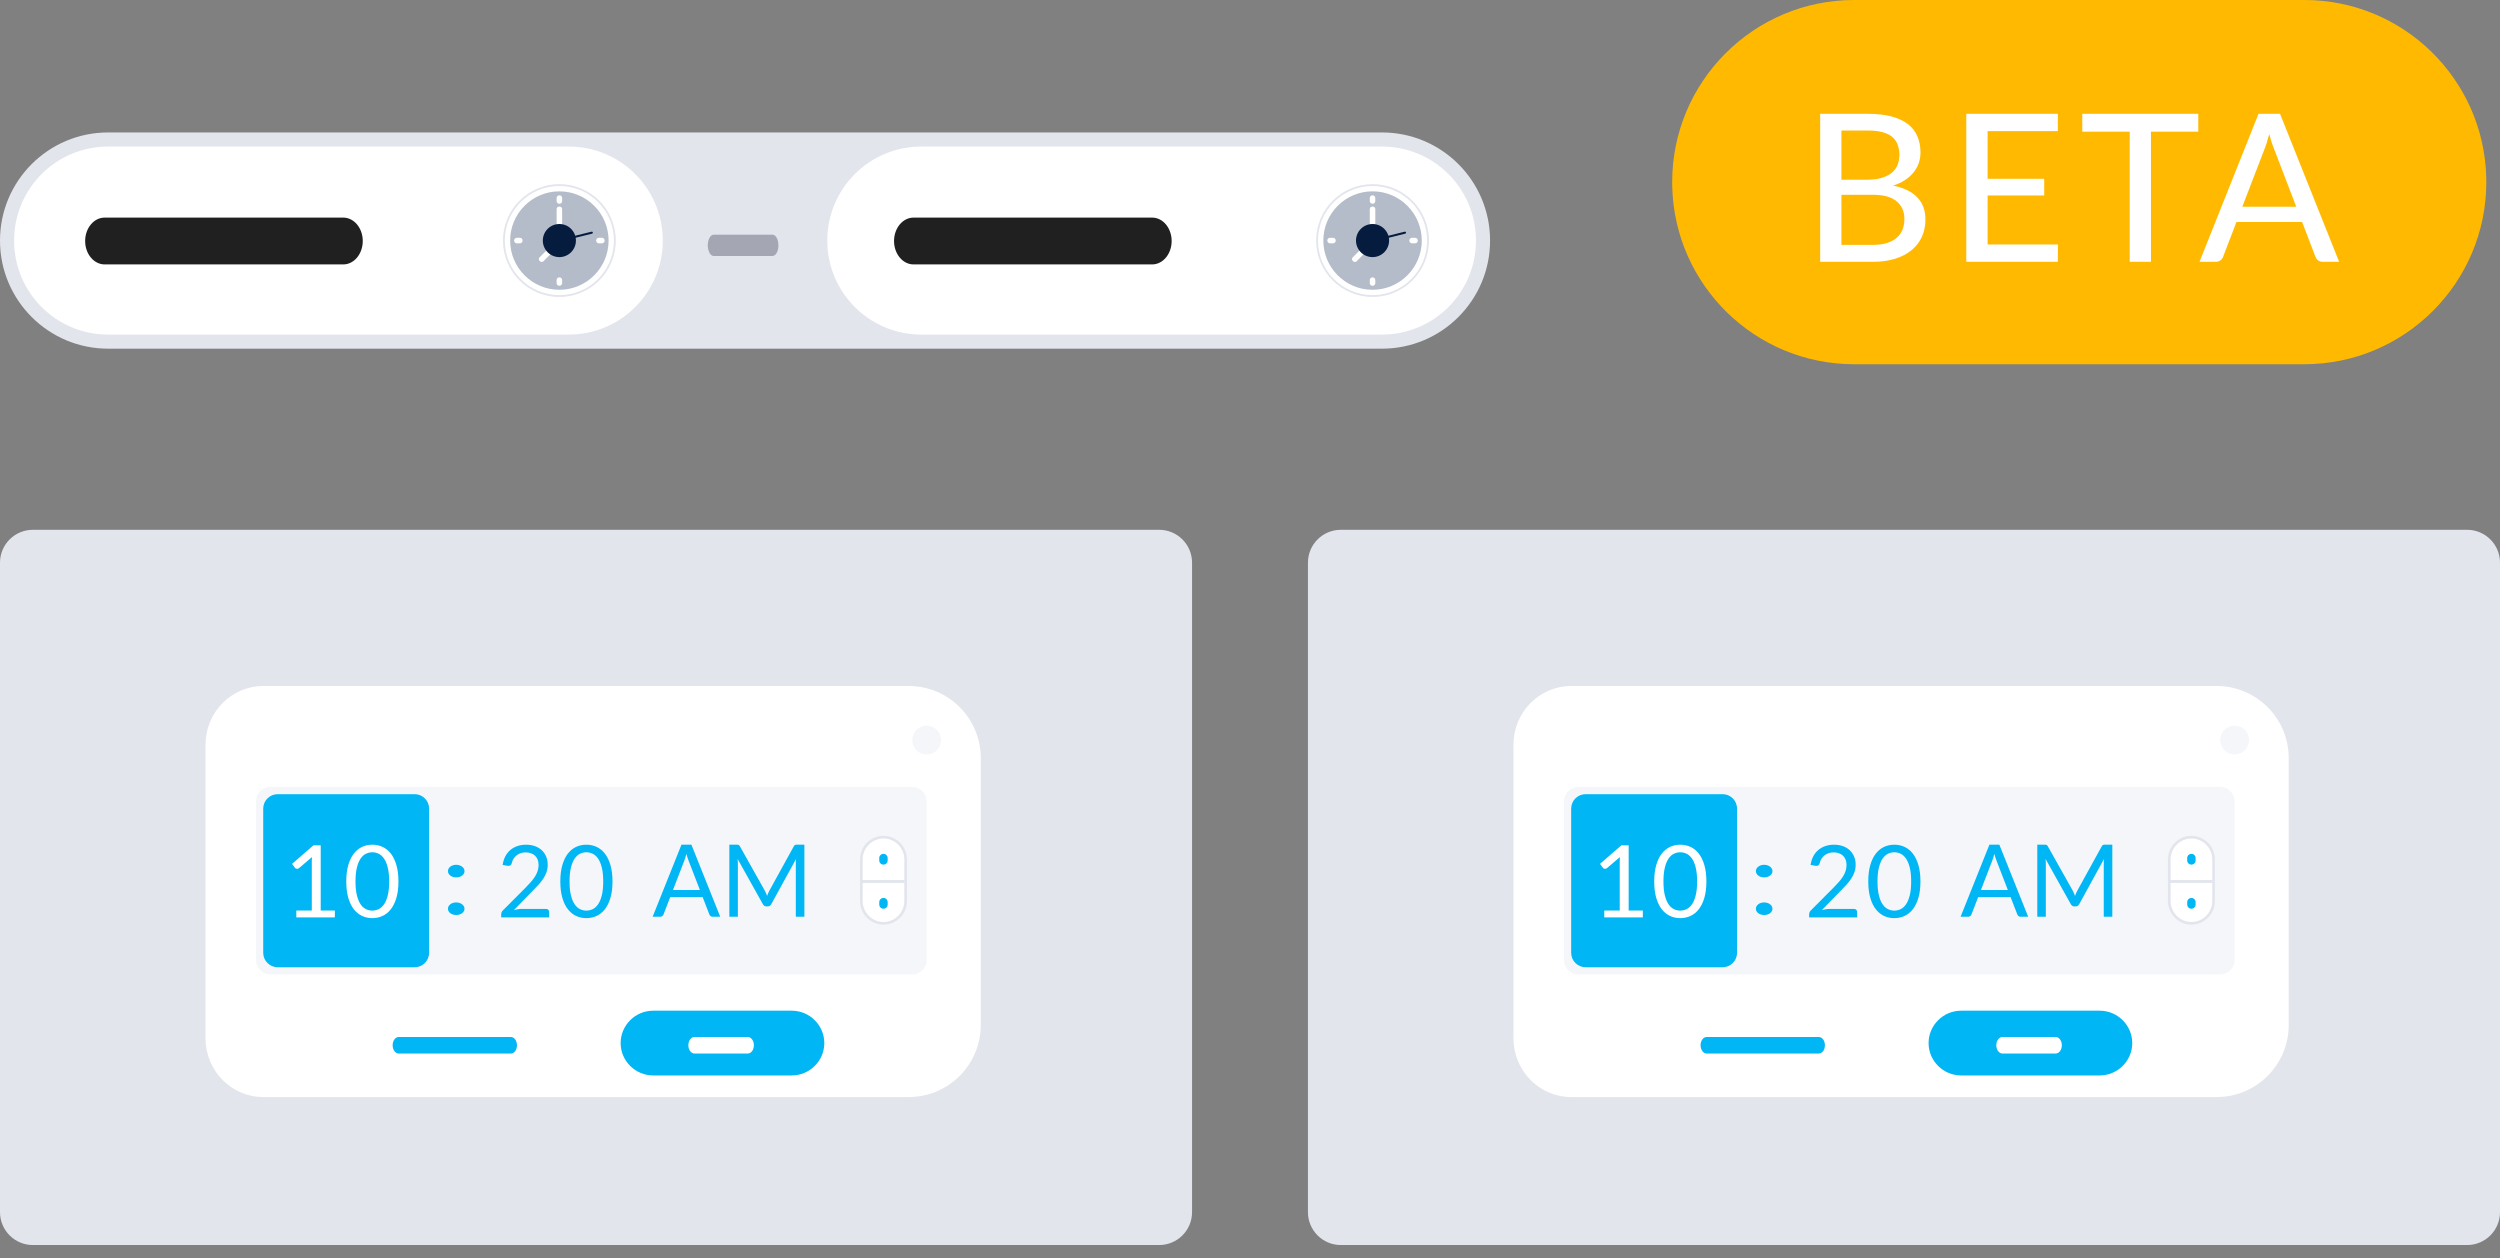 <?xml version="1.0" encoding="UTF-8"?>
<svg width="151px" height="76px" viewBox="0 0 151 76" version="1.1" xmlns="http://www.w3.org/2000/svg" xmlns:xlink="http://www.w3.org/1999/xlink">
    <rect x="0" y="0" width="151" height="76" fill="#808080" stroke="none"/>
    <!-- Generator: Sketch 64 (93537) - https://sketch.com -->
    <title>TimeRangePicker</title>
    <desc>Created with Sketch.</desc>
    <g id="pages" stroke="none" stroke-width="1" fill="none" fill-rule="evenodd">
        <g id="TimeRangePicker">
            <g id="TimePicker" transform="translate(0, 32)">
                <path d="M1.986,0 L70.014,0 C71.111,0 72,0.889 72,1.986 L72,41.214 C72,42.311 71.111,43.2 70.014,43.2 L1.986,43.2 C0.889,43.2 0,42.311 0,41.214 L0,1.986 C0,0.889 0.889,0 1.986,0 Z" id="Rectangle" fill="#E3E5ED" fill-rule="nonzero"></path>
                <g id="Group-125" transform="translate(12.414, 9.434)">
                    <path d="M0,3.544 C0,1.587 1.563,2.99898037e-14 3.494,2.99898037e-14 L42.468,2.99898037e-14 C44.874,2.99898037e-14 46.824,1.95 46.824,4.356 L46.824,20.472 C46.824,22.877 44.874,24.828 42.468,24.828 L3.494,24.828 C1.564,24.828 0,23.237 0,21.284 L0,3.544 Z" id="Path" fill="#FFFFFF" fill-rule="nonzero"></path>
                    <g id="Group-122" transform="translate(3.049, 6.098)">
                        <path d="M0.871,0 L39.637,0 C40.118,0 40.508,0.39 40.508,0.871 L40.508,10.454 C40.508,10.935 40.118,11.325 39.637,11.325 L0.871,11.325 C0.39,11.325 0,10.935 0,10.454 L0,0.871 C0,0.39 0.39,0 0.871,0 Z" id="Path" fill="#F4F6F9" fill-rule="nonzero"></path>
                        <path d="M1.307,0.436 L9.583,0.436 C10.064,0.436 10.454,0.826 10.454,1.307 L10.454,10.018 C10.454,10.499 10.064,10.889 9.583,10.889 L1.307,10.889 C0.826,10.889 0.436,10.499 0.436,10.018 L0.436,1.307 C0.436,0.826 0.826,0.436 1.307,0.436 Z" id="Path" fill="#01B6F5" fill-rule="nonzero"></path>
                        <path d="M2.435,7.466 L3.369,7.466 L3.369,4.506 C3.369,4.417 3.372,4.327 3.378,4.236 L2.602,4.9 C2.582,4.916 2.562,4.927 2.541,4.934 C2.521,4.942 2.502,4.945 2.484,4.945 C2.454,4.945 2.426,4.938 2.402,4.925 C2.378,4.912 2.36,4.897 2.348,4.878 L2.178,4.645 L3.469,3.527 L3.908,3.527 L3.908,7.466 L4.763,7.466 L4.763,7.878 L2.435,7.878 L2.435,7.466 Z M8.603,5.709 C8.603,6.088 8.562,6.417 8.48,6.695 C8.399,6.973 8.287,7.202 8.146,7.384 C8.004,7.566 7.837,7.701 7.644,7.79 C7.451,7.879 7.245,7.924 7.024,7.924 C6.802,7.924 6.596,7.879 6.405,7.79 C6.214,7.701 6.048,7.566 5.906,7.384 C5.765,7.202 5.654,6.973 5.573,6.695 C5.492,6.417 5.452,6.088 5.452,5.709 C5.452,5.329 5.492,5 5.573,4.721 C5.654,4.442 5.765,4.211 5.906,4.028 C6.048,3.846 6.214,3.71 6.405,3.621 C6.596,3.532 6.802,3.488 7.024,3.488 C7.245,3.488 7.451,3.532 7.644,3.621 C7.837,3.71 8.004,3.846 8.146,4.028 C8.287,4.211 8.399,4.442 8.48,4.721 C8.562,5 8.603,5.329 8.603,5.709 Z M8.043,5.709 C8.043,5.377 8.015,5.099 7.959,4.874 C7.904,4.649 7.829,4.467 7.735,4.33 C7.641,4.193 7.532,4.094 7.409,4.035 C7.286,3.975 7.158,3.945 7.024,3.945 C6.891,3.945 6.763,3.975 6.64,4.035 C6.516,4.094 6.408,4.193 6.315,4.33 C6.222,4.467 6.148,4.649 6.093,4.874 C6.037,5.099 6.009,5.377 6.009,5.709 C6.009,6.04 6.037,6.318 6.093,6.542 C6.148,6.766 6.222,6.947 6.315,7.084 C6.408,7.222 6.516,7.32 6.64,7.38 C6.763,7.439 6.891,7.469 7.024,7.469 C7.158,7.469 7.286,7.439 7.409,7.38 C7.532,7.32 7.641,7.222 7.735,7.084 C7.829,6.947 7.904,6.766 7.959,6.542 C8.015,6.318 8.043,6.04 8.043,5.709 Z" id="10" fill="#FFFFFF"></path>
                        <path d="M11.593,7.355 C11.593,7.303 11.606,7.253 11.631,7.207 C11.657,7.161 11.691,7.12 11.736,7.086 C11.78,7.051 11.833,7.024 11.894,7.004 C11.956,6.984 12.021,6.974 12.091,6.974 C12.161,6.974 12.226,6.984 12.288,7.004 C12.349,7.024 12.403,7.051 12.448,7.086 C12.494,7.12 12.529,7.161 12.555,7.207 C12.58,7.253 12.593,7.303 12.593,7.355 C12.593,7.41 12.58,7.46 12.555,7.505 C12.529,7.551 12.494,7.591 12.448,7.625 C12.403,7.659 12.349,7.686 12.288,7.705 C12.226,7.725 12.161,7.734 12.091,7.734 C12.021,7.734 11.956,7.725 11.894,7.705 C11.833,7.686 11.78,7.659 11.736,7.625 C11.691,7.591 11.657,7.551 11.631,7.505 C11.606,7.46 11.593,7.41 11.593,7.355 Z M11.593,5.083 C11.593,5.03 11.606,4.981 11.631,4.934 C11.657,4.888 11.691,4.848 11.736,4.813 C11.78,4.779 11.833,4.752 11.894,4.731 C11.956,4.711 12.021,4.701 12.091,4.701 C12.161,4.701 12.226,4.711 12.288,4.731 C12.349,4.752 12.403,4.779 12.448,4.813 C12.494,4.848 12.529,4.888 12.555,4.934 C12.58,4.981 12.593,5.03 12.593,5.083 C12.593,5.137 12.58,5.187 12.555,5.233 C12.529,5.278 12.494,5.318 12.448,5.353 C12.403,5.387 12.349,5.414 12.288,5.433 C12.226,5.452 12.161,5.462 12.091,5.462 C12.021,5.462 11.956,5.452 11.894,5.433 C11.833,5.414 11.78,5.387 11.736,5.353 C11.691,5.318 11.657,5.278 11.631,5.233 C11.606,5.187 11.593,5.137 11.593,5.083 Z" id=":" fill="#01B6F5"></path>
                        <path d="M16.315,3.488 C16.499,3.488 16.671,3.515 16.83,3.569 C16.99,3.624 17.128,3.703 17.244,3.807 C17.36,3.911 17.452,4.038 17.518,4.188 C17.585,4.337 17.618,4.507 17.618,4.697 C17.618,4.858 17.594,5.008 17.546,5.145 C17.497,5.282 17.431,5.414 17.349,5.54 C17.266,5.667 17.17,5.789 17.062,5.907 C16.954,6.025 16.84,6.146 16.718,6.269 L15.576,7.439 C15.657,7.417 15.739,7.399 15.821,7.386 C15.904,7.373 15.984,7.366 16.061,7.366 L17.515,7.366 C17.574,7.366 17.62,7.383 17.655,7.418 C17.689,7.452 17.706,7.496 17.706,7.551 L17.706,7.878 L14.809,7.878 L14.809,7.693 C14.809,7.655 14.817,7.616 14.832,7.575 C14.847,7.535 14.872,7.497 14.906,7.463 L16.297,6.066 C16.412,5.949 16.517,5.836 16.612,5.728 C16.707,5.62 16.789,5.512 16.856,5.403 C16.924,5.294 16.976,5.183 17.012,5.071 C17.049,4.959 17.067,4.839 17.067,4.712 C17.067,4.584 17.047,4.473 17.006,4.377 C16.966,4.281 16.91,4.202 16.84,4.139 C16.769,4.076 16.686,4.029 16.591,3.998 C16.496,3.967 16.394,3.951 16.285,3.951 C16.176,3.951 16.075,3.967 15.982,4 C15.889,4.032 15.807,4.077 15.735,4.135 C15.663,4.192 15.603,4.26 15.553,4.339 C15.504,4.418 15.469,4.505 15.449,4.6 C15.433,4.658 15.408,4.701 15.376,4.727 C15.344,4.753 15.301,4.766 15.249,4.766 C15.239,4.766 15.228,4.766 15.217,4.765 C15.206,4.764 15.193,4.762 15.179,4.76 L14.897,4.712 C14.926,4.514 14.98,4.339 15.061,4.186 C15.142,4.034 15.244,3.906 15.368,3.803 C15.493,3.7 15.635,3.621 15.796,3.568 C15.956,3.514 16.13,3.488 16.315,3.488 Z M21.532,5.709 C21.532,6.088 21.491,6.417 21.409,6.695 C21.327,6.973 21.215,7.202 21.074,7.384 C20.933,7.566 20.766,7.701 20.573,7.79 C20.38,7.879 20.173,7.924 19.953,7.924 C19.731,7.924 19.524,7.879 19.333,7.79 C19.142,7.701 18.976,7.566 18.835,7.384 C18.693,7.202 18.582,6.973 18.502,6.695 C18.421,6.417 18.38,6.088 18.38,5.709 C18.38,5.329 18.421,5 18.502,4.721 C18.582,4.442 18.693,4.211 18.835,4.028 C18.976,3.846 19.142,3.71 19.333,3.621 C19.524,3.532 19.731,3.488 19.953,3.488 C20.173,3.488 20.38,3.532 20.573,3.621 C20.766,3.71 20.933,3.846 21.074,4.028 C21.215,4.211 21.327,4.442 21.409,4.721 C21.491,5 21.532,5.329 21.532,5.709 Z M20.971,5.709 C20.971,5.377 20.943,5.099 20.888,4.874 C20.832,4.649 20.757,4.467 20.664,4.33 C20.57,4.193 20.461,4.094 20.338,4.035 C20.215,3.975 20.086,3.945 19.953,3.945 C19.82,3.945 19.691,3.975 19.568,4.035 C19.445,4.094 19.337,4.193 19.244,4.33 C19.151,4.467 19.077,4.649 19.021,4.874 C18.966,5.099 18.938,5.377 18.938,5.709 C18.938,6.04 18.966,6.318 19.021,6.542 C19.077,6.766 19.151,6.947 19.244,7.084 C19.337,7.222 19.445,7.32 19.568,7.38 C19.691,7.439 19.82,7.469 19.953,7.469 C20.086,7.469 20.215,7.439 20.338,7.38 C20.461,7.32 20.57,7.222 20.664,7.084 C20.757,6.947 20.832,6.766 20.888,6.542 C20.943,6.318 20.971,6.04 20.971,5.709 Z" id="20" fill="#01B6F5"></path>
                        <path d="M28.039,7.84 L27.583,7.84 C27.53,7.84 27.487,7.827 27.455,7.801 C27.423,7.774 27.398,7.741 27.382,7.7 L26.975,6.649 L25.02,6.649 L24.613,7.7 C24.599,7.737 24.574,7.769 24.54,7.798 C24.506,7.826 24.463,7.84 24.412,7.84 L23.956,7.84 L25.698,3.485 L26.297,3.485 L28.039,7.84 Z M25.184,6.223 L26.811,6.223 L26.127,4.451 C26.082,4.342 26.039,4.205 25.996,4.041 C25.974,4.124 25.952,4.2 25.931,4.27 C25.909,4.34 25.889,4.402 25.868,4.454 L25.184,6.223 Z M30.732,6.266 C30.76,6.314 30.785,6.366 30.806,6.419 C30.827,6.473 30.848,6.527 30.868,6.582 C30.889,6.525 30.91,6.471 30.932,6.419 C30.955,6.368 30.98,6.315 31.008,6.263 L32.482,3.585 C32.509,3.538 32.536,3.51 32.565,3.5 C32.593,3.49 32.633,3.485 32.686,3.485 L33.121,3.485 L33.121,7.84 L32.604,7.84 L32.604,4.64 C32.604,4.597 32.605,4.551 32.607,4.503 C32.609,4.454 32.612,4.405 32.616,4.354 L31.124,7.077 C31.073,7.169 31.002,7.214 30.911,7.214 L30.826,7.214 C30.735,7.214 30.664,7.169 30.613,7.077 L29.087,4.345 C29.093,4.397 29.098,4.449 29.101,4.5 C29.104,4.55 29.105,4.597 29.105,4.64 L29.105,7.84 L28.589,7.84 L28.589,3.485 L29.023,3.485 C29.076,3.485 29.117,3.49 29.145,3.5 C29.173,3.51 29.201,3.538 29.227,3.585 L30.732,6.266 Z" id="AM" fill="#01B6F5" fill-rule="nonzero"></path>
                        <path d="M37.895,3.049 C38.616,3.049 39.201,3.634 39.201,4.356 L39.201,6.969 C39.201,7.691 38.616,8.276 37.895,8.276 C37.173,8.276 36.588,7.691 36.588,6.969 L36.588,4.356 C36.588,3.634 37.173,3.049 37.895,3.049 Z" id="Rectangle" fill="#FFFFFF" transform="translate(37.895, 5.662) rotate(-540) translate(-37.895, -5.662) "></path>
                        <path d="M39.158,4.218 C39.942,4.218 40.583,4.855 40.583,5.635 C40.583,6.415 39.942,7.053 39.158,7.053 L36.641,7.053 C35.858,7.053 35.217,6.415 35.217,5.635 C35.217,4.855 35.858,4.218 36.641,4.218 L39.158,4.218 Z M39.158,4.378 L36.641,4.378 C35.946,4.378 35.378,4.944 35.378,5.635 C35.378,6.326 35.946,6.892 36.641,6.892 L39.158,6.892 C39.853,6.892 40.422,6.326 40.422,5.635 C40.422,4.944 39.853,4.378 39.158,4.378 Z" id="Path" fill="#E3E5ED" fill-rule="nonzero" transform="translate(37.9, 5.635) rotate(-270) translate(-37.9, -5.635) "></path>
                        <path d="M37.824,4.62 C37.685,4.62 37.572,4.506 37.572,4.366 C37.572,4.226 37.685,4.112 37.824,4.112 L37.971,4.112 C38.11,4.112 38.223,4.226 38.223,4.366 C38.223,4.506 38.11,4.62 37.971,4.62 L37.824,4.62 Z" id="Path" fill="#01B6F5" fill-rule="nonzero" transform="translate(37.898, 4.366) rotate(-270) translate(-37.898, -4.366) "></path>
                        <path d="M37.824,7.284 C37.685,7.284 37.572,7.17 37.572,7.03 C37.572,6.889 37.685,6.776 37.824,6.776 L37.971,6.776 C38.11,6.776 38.223,6.889 38.223,7.03 C38.223,7.17 38.11,7.284 37.971,7.284 L37.824,7.284 Z" id="Path" fill="#01B6F5" fill-rule="nonzero" transform="translate(37.898, 7.03) rotate(-270) translate(-37.898, -7.03) "></path>
                        <polygon id="Path" fill="#E3E5ED" fill-rule="nonzero" points="36.526 5.797 36.526 5.623 39.183 5.623 39.183 5.797"></polygon>
                    </g>
                    <path d="M42.686,3.267 C42.686,2.786 43.076,2.396 43.557,2.396 C44.038,2.396 44.428,2.786 44.428,3.267 C44.428,3.748 44.038,4.138 43.557,4.138 C43.076,4.138 42.686,3.748 42.686,3.267 Z" id="Path" fill="#F4F6F9" fill-rule="nonzero" transform="translate(43.557, 3.267) scale(-1, 1) translate(-43.557, -3.267) "></path>
                    <g id="Group-123" transform="translate(9.147, 19.383)">
                        <g id="Group-4" fill-rule="nonzero">
                            <path d="M9.894,0.115 C11.039,0.115 11.975,1.046 11.975,2.185 C11.975,3.324 11.039,4.255 9.894,4.255 L2.093,4.255 C0.949,4.255 0.013,3.324 0.013,2.185 C0.013,1.046 0.949,0.115 2.093,0.115 L9.894,0.115 Z M9.894,0.344 L2.093,0.344 C1.075,0.344 0.242,1.173 0.242,2.185 C0.242,3.197 1.075,4.026 2.093,4.026 L9.894,4.026 C10.912,4.026 11.746,3.197 11.746,2.185 C11.746,1.173 10.912,0.344 9.894,0.344 Z" id="Path"></path>
                            <path d="M2.522,2.817 C2.319,2.817 2.154,2.593 2.154,2.317 C2.154,2.04 2.319,1.817 2.522,1.817 L9.295,1.817 C9.499,1.817 9.664,2.04 9.664,2.317 C9.664,2.593 9.499,2.817 9.295,2.817 L2.522,2.817 Z" id="Line-2" fill="#01B6F5"></path>
                        </g>
                        <g id="Group-5" transform="translate(15.897, 0.229)">
                            <path d="M10.364,-5.29231831e-15 L1.994,-5.29231831e-15 C0.913,-5.29231831e-15 0.028,0.88 0.028,1.956 C0.028,3.031 0.913,3.911 1.994,3.911 L10.364,3.911 C11.445,3.911 12.33,3.031 12.33,1.956 C12.33,0.88 11.445,-5.29231831e-15 10.364,-5.29231831e-15 Z" id="Path" fill="#01B6F5"></path>
                            <path d="M4.488,2.587 C4.284,2.587 4.119,2.363 4.119,2.087 C4.119,1.811 4.284,1.587 4.488,1.587 L7.707,1.587 C7.911,1.587 8.076,1.811 8.076,2.087 C8.076,2.363 7.911,2.587 7.707,2.587 L4.488,2.587 Z" id="Line-2" fill="#FFFFFF" fill-rule="nonzero"></path>
                        </g>
                    </g>
                </g>
            </g>
            <g id="TimePicker-Copy" transform="translate(79, 32)">
                <path d="M1.986,0 L70.014,0 C71.111,0 72,0.889 72,1.986 L72,41.214 C72,42.311 71.111,43.2 70.014,43.2 L1.986,43.2 C0.889,43.2 0,42.311 0,41.214 L0,1.986 C0,0.889 0.889,0 1.986,0 Z" id="Rectangle" fill="#E3E5ED" fill-rule="nonzero"></path>
                <g id="Group-125" transform="translate(12.414, 9.434)">
                    <path d="M0,3.544 C0,1.587 1.563,2.99898037e-14 3.494,2.99898037e-14 L42.468,2.99898037e-14 C44.874,2.99898037e-14 46.824,1.95 46.824,4.356 L46.824,20.472 C46.824,22.877 44.874,24.828 42.468,24.828 L3.494,24.828 C1.564,24.828 0,23.237 0,21.284 L0,3.544 Z" id="Path" fill="#FFFFFF" fill-rule="nonzero"></path>
                    <g id="Group-122" transform="translate(3.049, 6.098)">
                        <path d="M0.871,0 L39.637,0 C40.118,0 40.508,0.39 40.508,0.871 L40.508,10.454 C40.508,10.935 40.118,11.325 39.637,11.325 L0.871,11.325 C0.39,11.325 0,10.935 0,10.454 L0,0.871 C0,0.39 0.39,0 0.871,0 Z" id="Path" fill="#F4F6F9" fill-rule="nonzero"></path>
                        <path d="M1.307,0.436 L9.583,0.436 C10.064,0.436 10.454,0.826 10.454,1.307 L10.454,10.018 C10.454,10.499 10.064,10.889 9.583,10.889 L1.307,10.889 C0.826,10.889 0.436,10.499 0.436,10.018 L0.436,1.307 C0.436,0.826 0.826,0.436 1.307,0.436 Z" id="Path" fill="#01B6F5" fill-rule="nonzero"></path>
                        <path d="M2.435,7.466 L3.369,7.466 L3.369,4.506 C3.369,4.417 3.372,4.327 3.378,4.236 L2.602,4.9 C2.582,4.916 2.562,4.927 2.541,4.934 C2.521,4.942 2.502,4.945 2.484,4.945 C2.454,4.945 2.426,4.938 2.402,4.925 C2.378,4.912 2.36,4.897 2.348,4.878 L2.178,4.645 L3.469,3.527 L3.908,3.527 L3.908,7.466 L4.763,7.466 L4.763,7.878 L2.435,7.878 L2.435,7.466 Z M8.603,5.709 C8.603,6.088 8.562,6.417 8.48,6.695 C8.399,6.973 8.287,7.202 8.146,7.384 C8.004,7.566 7.837,7.701 7.644,7.79 C7.451,7.879 7.245,7.924 7.024,7.924 C6.802,7.924 6.596,7.879 6.405,7.79 C6.214,7.701 6.048,7.566 5.906,7.384 C5.765,7.202 5.654,6.973 5.573,6.695 C5.492,6.417 5.452,6.088 5.452,5.709 C5.452,5.329 5.492,5 5.573,4.721 C5.654,4.442 5.765,4.211 5.906,4.028 C6.048,3.846 6.214,3.71 6.405,3.621 C6.596,3.532 6.802,3.488 7.024,3.488 C7.245,3.488 7.451,3.532 7.644,3.621 C7.837,3.71 8.004,3.846 8.146,4.028 C8.287,4.211 8.399,4.442 8.48,4.721 C8.562,5 8.603,5.329 8.603,5.709 Z M8.043,5.709 C8.043,5.377 8.015,5.099 7.959,4.874 C7.904,4.649 7.829,4.467 7.735,4.33 C7.641,4.193 7.532,4.094 7.409,4.035 C7.286,3.975 7.158,3.945 7.024,3.945 C6.891,3.945 6.763,3.975 6.64,4.035 C6.516,4.094 6.408,4.193 6.315,4.33 C6.222,4.467 6.148,4.649 6.093,4.874 C6.037,5.099 6.009,5.377 6.009,5.709 C6.009,6.04 6.037,6.318 6.093,6.542 C6.148,6.766 6.222,6.947 6.315,7.084 C6.408,7.222 6.516,7.32 6.64,7.38 C6.763,7.439 6.891,7.469 7.024,7.469 C7.158,7.469 7.286,7.439 7.409,7.38 C7.532,7.32 7.641,7.222 7.735,7.084 C7.829,6.947 7.904,6.766 7.959,6.542 C8.015,6.318 8.043,6.04 8.043,5.709 Z" id="10" fill="#FFFFFF"></path>
                        <path d="M11.593,7.355 C11.593,7.303 11.606,7.253 11.631,7.207 C11.657,7.161 11.691,7.12 11.736,7.086 C11.78,7.051 11.833,7.024 11.894,7.004 C11.956,6.984 12.021,6.974 12.091,6.974 C12.161,6.974 12.226,6.984 12.288,7.004 C12.349,7.024 12.403,7.051 12.448,7.086 C12.494,7.12 12.529,7.161 12.555,7.207 C12.58,7.253 12.593,7.303 12.593,7.355 C12.593,7.41 12.58,7.46 12.555,7.505 C12.529,7.551 12.494,7.591 12.448,7.625 C12.403,7.659 12.349,7.686 12.288,7.705 C12.226,7.725 12.161,7.734 12.091,7.734 C12.021,7.734 11.956,7.725 11.894,7.705 C11.833,7.686 11.78,7.659 11.736,7.625 C11.691,7.591 11.657,7.551 11.631,7.505 C11.606,7.46 11.593,7.41 11.593,7.355 Z M11.593,5.083 C11.593,5.03 11.606,4.981 11.631,4.934 C11.657,4.888 11.691,4.848 11.736,4.813 C11.78,4.779 11.833,4.752 11.894,4.731 C11.956,4.711 12.021,4.701 12.091,4.701 C12.161,4.701 12.226,4.711 12.288,4.731 C12.349,4.752 12.403,4.779 12.448,4.813 C12.494,4.848 12.529,4.888 12.555,4.934 C12.58,4.981 12.593,5.03 12.593,5.083 C12.593,5.137 12.58,5.187 12.555,5.233 C12.529,5.278 12.494,5.318 12.448,5.353 C12.403,5.387 12.349,5.414 12.288,5.433 C12.226,5.452 12.161,5.462 12.091,5.462 C12.021,5.462 11.956,5.452 11.894,5.433 C11.833,5.414 11.78,5.387 11.736,5.353 C11.691,5.318 11.657,5.278 11.631,5.233 C11.606,5.187 11.593,5.137 11.593,5.083 Z" id=":" fill="#01B6F5"></path>
                        <path d="M16.315,3.488 C16.499,3.488 16.671,3.515 16.83,3.569 C16.99,3.624 17.128,3.703 17.244,3.807 C17.36,3.911 17.452,4.038 17.518,4.188 C17.585,4.337 17.618,4.507 17.618,4.697 C17.618,4.858 17.594,5.008 17.546,5.145 C17.497,5.282 17.431,5.414 17.349,5.54 C17.266,5.667 17.17,5.789 17.062,5.907 C16.954,6.025 16.84,6.146 16.718,6.269 L15.576,7.439 C15.657,7.417 15.739,7.399 15.821,7.386 C15.904,7.373 15.984,7.366 16.061,7.366 L17.515,7.366 C17.574,7.366 17.62,7.383 17.655,7.418 C17.689,7.452 17.706,7.496 17.706,7.551 L17.706,7.878 L14.809,7.878 L14.809,7.693 C14.809,7.655 14.817,7.616 14.832,7.575 C14.847,7.535 14.872,7.497 14.906,7.463 L16.297,6.066 C16.412,5.949 16.517,5.836 16.612,5.728 C16.707,5.62 16.789,5.512 16.856,5.403 C16.924,5.294 16.976,5.183 17.012,5.071 C17.049,4.959 17.067,4.839 17.067,4.712 C17.067,4.584 17.047,4.473 17.006,4.377 C16.966,4.281 16.91,4.202 16.84,4.139 C16.769,4.076 16.686,4.029 16.591,3.998 C16.496,3.967 16.394,3.951 16.285,3.951 C16.176,3.951 16.075,3.967 15.982,4 C15.889,4.032 15.807,4.077 15.735,4.135 C15.663,4.192 15.603,4.26 15.553,4.339 C15.504,4.418 15.469,4.505 15.449,4.6 C15.433,4.658 15.408,4.701 15.376,4.727 C15.344,4.753 15.301,4.766 15.249,4.766 C15.239,4.766 15.228,4.766 15.217,4.765 C15.206,4.764 15.193,4.762 15.179,4.76 L14.897,4.712 C14.926,4.514 14.98,4.339 15.061,4.186 C15.142,4.034 15.244,3.906 15.368,3.803 C15.493,3.7 15.635,3.621 15.796,3.568 C15.956,3.514 16.13,3.488 16.315,3.488 Z M21.532,5.709 C21.532,6.088 21.491,6.417 21.409,6.695 C21.327,6.973 21.215,7.202 21.074,7.384 C20.933,7.566 20.766,7.701 20.573,7.79 C20.38,7.879 20.173,7.924 19.953,7.924 C19.731,7.924 19.524,7.879 19.333,7.79 C19.142,7.701 18.976,7.566 18.835,7.384 C18.693,7.202 18.582,6.973 18.502,6.695 C18.421,6.417 18.38,6.088 18.38,5.709 C18.38,5.329 18.421,5 18.502,4.721 C18.582,4.442 18.693,4.211 18.835,4.028 C18.976,3.846 19.142,3.71 19.333,3.621 C19.524,3.532 19.731,3.488 19.953,3.488 C20.173,3.488 20.38,3.532 20.573,3.621 C20.766,3.71 20.933,3.846 21.074,4.028 C21.215,4.211 21.327,4.442 21.409,4.721 C21.491,5 21.532,5.329 21.532,5.709 Z M20.971,5.709 C20.971,5.377 20.943,5.099 20.888,4.874 C20.832,4.649 20.757,4.467 20.664,4.33 C20.57,4.193 20.461,4.094 20.338,4.035 C20.215,3.975 20.086,3.945 19.953,3.945 C19.82,3.945 19.691,3.975 19.568,4.035 C19.445,4.094 19.337,4.193 19.244,4.33 C19.151,4.467 19.077,4.649 19.021,4.874 C18.966,5.099 18.938,5.377 18.938,5.709 C18.938,6.04 18.966,6.318 19.021,6.542 C19.077,6.766 19.151,6.947 19.244,7.084 C19.337,7.222 19.445,7.32 19.568,7.38 C19.691,7.439 19.82,7.469 19.953,7.469 C20.086,7.469 20.215,7.439 20.338,7.38 C20.461,7.32 20.57,7.222 20.664,7.084 C20.757,6.947 20.832,6.766 20.888,6.542 C20.943,6.318 20.971,6.04 20.971,5.709 Z" id="20" fill="#01B6F5"></path>
                        <path d="M28.039,7.84 L27.583,7.84 C27.53,7.84 27.487,7.827 27.455,7.801 C27.423,7.774 27.398,7.741 27.382,7.7 L26.975,6.649 L25.02,6.649 L24.613,7.7 C24.599,7.737 24.574,7.769 24.54,7.798 C24.506,7.826 24.463,7.84 24.412,7.84 L23.956,7.84 L25.698,3.485 L26.297,3.485 L28.039,7.84 Z M25.184,6.223 L26.811,6.223 L26.127,4.451 C26.082,4.342 26.039,4.205 25.996,4.041 C25.974,4.124 25.952,4.2 25.931,4.27 C25.909,4.34 25.889,4.402 25.868,4.454 L25.184,6.223 Z M30.732,6.266 C30.76,6.314 30.785,6.366 30.806,6.419 C30.827,6.473 30.848,6.527 30.868,6.582 C30.889,6.525 30.91,6.471 30.932,6.419 C30.955,6.368 30.98,6.315 31.008,6.263 L32.482,3.585 C32.509,3.538 32.536,3.51 32.565,3.5 C32.593,3.49 32.633,3.485 32.686,3.485 L33.121,3.485 L33.121,7.84 L32.604,7.84 L32.604,4.64 C32.604,4.597 32.605,4.551 32.607,4.503 C32.609,4.454 32.612,4.405 32.616,4.354 L31.124,7.077 C31.073,7.169 31.002,7.214 30.911,7.214 L30.826,7.214 C30.735,7.214 30.664,7.169 30.613,7.077 L29.087,4.345 C29.093,4.397 29.098,4.449 29.101,4.5 C29.104,4.55 29.105,4.597 29.105,4.64 L29.105,7.84 L28.589,7.84 L28.589,3.485 L29.023,3.485 C29.076,3.485 29.117,3.49 29.145,3.5 C29.173,3.51 29.201,3.538 29.227,3.585 L30.732,6.266 Z" id="AM" fill="#01B6F5" fill-rule="nonzero"></path>
                        <path d="M37.895,3.049 C38.616,3.049 39.201,3.634 39.201,4.356 L39.201,6.969 C39.201,7.691 38.616,8.276 37.895,8.276 C37.173,8.276 36.588,7.691 36.588,6.969 L36.588,4.356 C36.588,3.634 37.173,3.049 37.895,3.049 Z" id="Rectangle" fill="#FFFFFF" transform="translate(37.895, 5.662) rotate(-540) translate(-37.895, -5.662) "></path>
                        <path d="M39.158,4.218 C39.942,4.218 40.583,4.855 40.583,5.635 C40.583,6.415 39.942,7.053 39.158,7.053 L36.641,7.053 C35.858,7.053 35.217,6.415 35.217,5.635 C35.217,4.855 35.858,4.218 36.641,4.218 L39.158,4.218 Z M39.158,4.378 L36.641,4.378 C35.946,4.378 35.378,4.944 35.378,5.635 C35.378,6.326 35.946,6.892 36.641,6.892 L39.158,6.892 C39.853,6.892 40.422,6.326 40.422,5.635 C40.422,4.944 39.853,4.378 39.158,4.378 Z" id="Path" fill="#E3E5ED" fill-rule="nonzero" transform="translate(37.9, 5.635) rotate(-270) translate(-37.9, -5.635) "></path>
                        <path d="M37.824,4.62 C37.685,4.62 37.572,4.506 37.572,4.366 C37.572,4.226 37.685,4.112 37.824,4.112 L37.971,4.112 C38.11,4.112 38.223,4.226 38.223,4.366 C38.223,4.506 38.11,4.62 37.971,4.62 L37.824,4.62 Z" id="Path" fill="#01B6F5" fill-rule="nonzero" transform="translate(37.898, 4.366) rotate(-270) translate(-37.898, -4.366) "></path>
                        <path d="M37.824,7.284 C37.685,7.284 37.572,7.17 37.572,7.03 C37.572,6.889 37.685,6.776 37.824,6.776 L37.971,6.776 C38.11,6.776 38.223,6.889 38.223,7.03 C38.223,7.17 38.11,7.284 37.971,7.284 L37.824,7.284 Z" id="Path" fill="#01B6F5" fill-rule="nonzero" transform="translate(37.898, 7.03) rotate(-270) translate(-37.898, -7.03) "></path>
                        <polygon id="Path" fill="#E3E5ED" fill-rule="nonzero" points="36.526 5.797 36.526 5.623 39.183 5.623 39.183 5.797"></polygon>
                    </g>
                    <path d="M42.686,3.267 C42.686,2.786 43.076,2.396 43.557,2.396 C44.038,2.396 44.428,2.786 44.428,3.267 C44.428,3.748 44.038,4.138 43.557,4.138 C43.076,4.138 42.686,3.748 42.686,3.267 Z" id="Path" fill="#F4F6F9" fill-rule="nonzero" transform="translate(43.557, 3.267) scale(-1, 1) translate(-43.557, -3.267) "></path>
                    <g id="Group-123" transform="translate(9.147, 19.383)">
                        <g id="Group-4" fill-rule="nonzero">
                            <path d="M9.894,0.115 C11.039,0.115 11.975,1.046 11.975,2.185 C11.975,3.324 11.039,4.255 9.894,4.255 L2.093,4.255 C0.949,4.255 0.013,3.324 0.013,2.185 C0.013,1.046 0.949,0.115 2.093,0.115 L9.894,0.115 Z M9.894,0.344 L2.093,0.344 C1.075,0.344 0.242,1.173 0.242,2.185 C0.242,3.197 1.075,4.026 2.093,4.026 L9.894,4.026 C10.912,4.026 11.746,3.197 11.746,2.185 C11.746,1.173 10.912,0.344 9.894,0.344 Z" id="Path"></path>
                            <path d="M2.522,2.817 C2.319,2.817 2.154,2.593 2.154,2.317 C2.154,2.04 2.319,1.817 2.522,1.817 L9.295,1.817 C9.499,1.817 9.664,2.04 9.664,2.317 C9.664,2.593 9.499,2.817 9.295,2.817 L2.522,2.817 Z" id="Line-2" fill="#01B6F5"></path>
                        </g>
                        <g id="Group-5" transform="translate(15.897, 0.229)">
                            <path d="M10.364,-5.29231831e-15 L1.994,-5.29231831e-15 C0.913,-5.29231831e-15 0.028,0.88 0.028,1.956 C0.028,3.031 0.913,3.911 1.994,3.911 L10.364,3.911 C11.445,3.911 12.33,3.031 12.33,1.956 C12.33,0.88 11.445,-5.29231831e-15 10.364,-5.29231831e-15 Z" id="Path" fill="#01B6F5"></path>
                            <path d="M4.488,2.587 C4.284,2.587 4.119,2.363 4.119,2.087 C4.119,1.811 4.284,1.587 4.488,1.587 L7.707,1.587 C7.911,1.587 8.076,1.811 8.076,2.087 C8.076,2.363 7.911,2.587 7.707,2.587 L4.488,2.587 Z" id="Line-2" fill="#FFFFFF" fill-rule="nonzero"></path>
                        </g>
                    </g>
                </g>
            </g>
            <g id="Group-183" transform="translate(0, 8)" fill-rule="nonzero">
                <path d="M83.47,1.02774931e-13 C87.076,1.02774931e-13 90,2.924 90,6.53 C90,10.136 87.076,13.06 83.47,13.06 L6.53,13.06 C2.924,13.06 0,10.136 0,6.53 C0,2.924 2.924,1.02774931e-13 6.53,1.02774931e-13 L83.47,1.02774931e-13 Z" id="Path" fill="#E3E5ED"></path>
                <path d="M46.662,6.175 C46.858,6.175 47.017,6.463 47.017,6.818 C47.017,7.151 46.877,7.425 46.698,7.457 L46.662,7.461 L43.105,7.461 C42.909,7.461 42.75,7.173 42.75,6.818 C42.75,6.485 42.89,6.211 43.069,6.178 L43.105,6.175 L46.662,6.175 Z" id="Line-16" fill="#A4A7B3"></path>
                <path d="M34.355,0.852 C37.458,0.852 39.979,3.341 40.031,6.432 L40.032,6.53 C40.032,9.666 37.491,12.208 34.355,12.208 L6.528,12.208 C3.393,12.208 0.852,9.667 0.852,6.53 C0.852,3.394 3.392,0.852 6.528,0.852 L34.355,0.852 Z" id="Path" fill="#FFFFFF"></path>
                <g id="clock" transform="translate(30.379, 3.123)">
                    <circle id="Oval" fill="#E3E5ED" cx="3.407" cy="3.407" r="3.407"></circle>
                    <circle id="Oval" fill="#FFFFFF" cx="3.407" cy="3.407" r="3.296"></circle>
                    <circle id="Oval" fill="#B5BCC9" cx="3.407" cy="3.407" r="2.973"></circle>
                    <path d="M3.428,3.407 L3.385,3.407 C3.306,3.407 3.241,3.342 3.241,3.262 L3.241,1.502 C3.241,1.422 3.306,1.357 3.385,1.357 L3.428,1.357 C3.508,1.357 3.573,1.422 3.573,1.502 L3.573,3.262 C3.573,3.342 3.508,3.407 3.428,3.407 Z" id="Path" fill="#FFFFFF"></path>
                    <path d="M3.428,3.407 L3.459,3.437 C3.515,3.494 3.515,3.585 3.459,3.642 L2.442,4.658 C2.386,4.715 2.294,4.715 2.238,4.658 L2.207,4.628 C2.151,4.571 2.151,4.48 2.207,4.423 L3.224,3.407 C3.28,3.35 3.372,3.35 3.428,3.407 Z" id="Path" fill="#FFFFFF"></path>
                    <path d="M5.427,2.915 L5.427,2.915 C5.435,2.948 5.415,2.982 5.382,2.99 L3.438,3.468 C3.405,3.477 3.371,3.456 3.363,3.423 L3.363,3.423 C3.355,3.39 3.375,3.357 3.408,3.349 L5.352,2.87 C5.385,2.862 5.419,2.882 5.427,2.915 Z" id="Path" fill="#061C3F"></path>
                    <circle id="Oval" fill="#061C3F" cx="3.407" cy="3.407" r="1"></circle>
                    <path d="M3.418,1.182 L3.396,1.182 C3.31,1.182 3.241,1.112 3.241,1.026 L3.241,0.833 C3.241,0.747 3.31,0.677 3.396,0.677 L3.418,0.677 C3.503,0.677 3.573,0.747 3.573,0.833 L3.573,1.026 C3.573,1.112 3.503,1.182 3.418,1.182 Z" id="Path" fill="#FFFFFF"></path>
                    <path d="M3.418,6.137 L3.396,6.137 C3.31,6.137 3.241,6.067 3.241,5.981 L3.241,5.788 C3.241,5.702 3.31,5.632 3.396,5.632 L3.418,5.632 C3.503,5.632 3.573,5.702 3.573,5.788 L3.573,5.981 C3.573,6.067 3.503,6.137 3.418,6.137 Z" id="Path" fill="#FFFFFF"></path>
                    <path d="M5.632,3.418 L5.632,3.396 C5.632,3.31 5.702,3.241 5.788,3.241 L5.981,3.241 C6.067,3.241 6.137,3.31 6.137,3.396 L6.137,3.418 C6.137,3.503 6.067,3.573 5.981,3.573 L5.788,3.573 C5.702,3.573 5.632,3.503 5.632,3.418 Z" id="Path" fill="#FFFFFF"></path>
                    <path d="M0.677,3.418 L0.677,3.396 C0.677,3.31 0.747,3.241 0.833,3.241 L1.026,3.241 C1.112,3.241 1.182,3.31 1.182,3.396 L1.182,3.418 C1.182,3.503 1.112,3.573 1.026,3.573 L0.833,3.573 C0.747,3.573 0.677,3.503 0.677,3.418 Z" id="Path" fill="#FFFFFF"></path>
                </g>
                <path d="M83.472,0.852 C86.574,0.852 89.095,3.341 89.147,6.432 L89.148,6.53 C89.148,9.666 86.608,12.208 83.472,12.208 L55.645,12.208 C52.51,12.208 49.968,9.667 49.968,6.53 C49.968,3.394 52.509,0.852 55.645,0.852 L83.472,0.852 Z" id="Rectangle-2" fill="#FFFFFF"></path>
                <g id="clock" transform="translate(79.495, 3.123)">
                    <circle id="Oval" fill="#E3E5ED" cx="3.407" cy="3.407" r="3.407"></circle>
                    <circle id="Oval" fill="#FFFFFF" cx="3.407" cy="3.407" r="3.296"></circle>
                    <circle id="Oval" fill="#B5BCC9" cx="3.407" cy="3.407" r="2.973"></circle>
                    <path d="M3.428,3.407 L3.385,3.407 C3.306,3.407 3.241,3.342 3.241,3.262 L3.241,1.502 C3.241,1.422 3.306,1.357 3.385,1.357 L3.428,1.357 C3.508,1.357 3.573,1.422 3.573,1.502 L3.573,3.262 C3.573,3.342 3.508,3.407 3.428,3.407 Z" id="Path" fill="#FFFFFF"></path>
                    <path d="M3.428,3.407 L3.459,3.437 C3.515,3.494 3.515,3.585 3.459,3.642 L2.442,4.658 C2.386,4.715 2.294,4.715 2.238,4.658 L2.207,4.628 C2.151,4.571 2.151,4.48 2.207,4.423 L3.224,3.407 C3.28,3.35 3.372,3.35 3.428,3.407 Z" id="Path" fill="#FFFFFF"></path>
                    <path d="M5.427,2.915 L5.427,2.915 C5.435,2.948 5.415,2.982 5.382,2.99 L3.438,3.468 C3.405,3.477 3.371,3.456 3.363,3.423 L3.363,3.423 C3.355,3.39 3.375,3.357 3.408,3.349 L5.352,2.87 C5.385,2.862 5.419,2.882 5.427,2.915 Z" id="Path" fill="#061C3F"></path>
                    <circle id="Oval" fill="#061C3F" cx="3.407" cy="3.407" r="1"></circle>
                    <path d="M3.418,1.182 L3.396,1.182 C3.31,1.182 3.241,1.112 3.241,1.026 L3.241,0.833 C3.241,0.747 3.31,0.677 3.396,0.677 L3.418,0.677 C3.503,0.677 3.573,0.747 3.573,0.833 L3.573,1.026 C3.573,1.112 3.503,1.182 3.418,1.182 Z" id="Path" fill="#FFFFFF"></path>
                    <path d="M3.418,6.137 L3.396,6.137 C3.31,6.137 3.241,6.067 3.241,5.981 L3.241,5.788 C3.241,5.702 3.31,5.632 3.396,5.632 L3.418,5.632 C3.503,5.632 3.573,5.702 3.573,5.788 L3.573,5.981 C3.573,6.067 3.503,6.137 3.418,6.137 Z" id="Path" fill="#FFFFFF"></path>
                    <path d="M5.632,3.418 L5.632,3.396 C5.632,3.31 5.702,3.241 5.788,3.241 L5.981,3.241 C6.067,3.241 6.137,3.31 6.137,3.396 L6.137,3.418 C6.137,3.503 6.067,3.573 5.981,3.573 L5.788,3.573 C5.702,3.573 5.632,3.503 5.632,3.418 Z" id="Path" fill="#FFFFFF"></path>
                    <path d="M0.677,3.418 L0.677,3.396 C0.677,3.31 0.747,3.241 0.833,3.241 L1.026,3.241 C1.112,3.241 1.182,3.31 1.182,3.396 L1.182,3.418 C1.182,3.503 1.112,3.573 1.026,3.573 L0.833,3.573 C0.747,3.573 0.677,3.503 0.677,3.418 Z" id="Path" fill="#FFFFFF"></path>
                </g>
                <path d="M6.321,7.971 C5.671,7.971 5.143,7.338 5.143,6.557 C5.143,5.776 5.671,5.143 6.321,5.143 L20.732,5.143 C21.383,5.143 21.911,5.776 21.911,6.557 C21.911,7.338 21.383,7.971 20.732,7.971 L6.321,7.971 Z" id="Path" fill="#202020"></path>
                <path d="M55.179,7.971 C54.528,7.971 54,7.338 54,6.557 C54,5.776 54.528,5.143 55.179,5.143 L69.589,5.143 C70.24,5.143 70.768,5.776 70.768,6.557 C70.768,7.338 70.24,7.971 69.589,7.971 L55.179,7.971 Z" id="Path-Copy-24" fill="#202020"></path>
            </g>
            <g id="Group-5" transform="translate(101, 0)" fill-rule="nonzero">
                <path d="M0,11 C0,4.925 4.928,0 10.991,0 L38.182,0 C44.152,0 49.011,4.763 49.169,10.702 L49.173,11 C49.173,17.075 44.244,22 38.182,22 L10.991,22 C5.02,22 0.162,17.237 0.004,11.298 L0,11 Z" id="Path" fill="#FFB900"></path>
                <path d="M8.938,15.812 L12.133,15.812 C12.635,15.812 13.082,15.75 13.475,15.626 C13.867,15.501 14.198,15.327 14.468,15.102 C14.738,14.878 14.944,14.609 15.085,14.296 C15.226,13.982 15.297,13.635 15.297,13.253 C15.297,12.705 15.131,12.259 14.801,11.917 C14.471,11.574 13.984,11.339 13.341,11.21 C13.619,11.123 13.862,11.01 14.07,10.87 C14.277,10.731 14.449,10.576 14.586,10.403 C14.724,10.231 14.826,10.044 14.895,9.843 C14.963,9.641 14.998,9.433 14.998,9.217 C14.998,8.856 14.936,8.53 14.814,8.239 C14.691,7.948 14.501,7.702 14.244,7.501 C13.987,7.3 13.658,7.145 13.26,7.037 C12.861,6.929 12.384,6.875 11.827,6.875 L8.938,6.875 L8.938,15.812 Z M10.221,11.764 L12.114,11.764 C12.757,11.764 13.237,11.895 13.553,12.157 C13.868,12.418 14.026,12.773 14.026,13.222 C14.026,13.45 13.99,13.66 13.917,13.851 C13.844,14.042 13.731,14.207 13.578,14.346 C13.424,14.485 13.227,14.594 12.986,14.673 C12.745,14.752 12.454,14.791 12.114,14.791 L10.221,14.791 L10.221,11.764 Z M10.221,10.855 L10.221,7.884 L11.827,7.884 C12.471,7.884 12.947,8.003 13.257,8.242 C13.566,8.481 13.721,8.858 13.721,9.373 C13.721,9.597 13.681,9.8 13.602,9.983 C13.524,10.166 13.404,10.321 13.244,10.45 C13.084,10.579 12.882,10.678 12.637,10.749 C12.392,10.82 12.104,10.855 11.771,10.855 L10.221,10.855 Z M23.294,6.875 L17.763,6.875 L17.763,15.812 L23.294,15.812 L23.3,14.766 L19.052,14.766 L19.052,11.808 L22.471,11.808 L22.471,10.799 L19.052,10.799 L19.052,7.921 L23.294,7.921 L23.294,6.875 Z M31.776,6.875 L24.77,6.875 L24.77,7.952 L27.635,7.952 L27.635,15.812 L28.918,15.812 L28.918,7.952 L31.776,7.952 L31.776,6.875 Z M40.284,15.812 L36.715,6.875 L35.414,6.875 L31.851,15.812 L32.848,15.812 C32.956,15.812 33.048,15.781 33.125,15.719 C33.202,15.657 33.252,15.586 33.277,15.507 L34.081,13.408 L38.048,13.408 L38.852,15.507 C38.889,15.599 38.943,15.672 39.014,15.728 C39.084,15.784 39.176,15.812 39.288,15.812 L40.284,15.812 Z M37.693,12.487 L34.436,12.487 L35.787,8.974 C35.833,8.862 35.879,8.731 35.924,8.582 L36.061,8.096 L36.061,8.096 C36.107,8.27 36.154,8.431 36.202,8.578 L36.249,8.72 L36.249,8.72 L37.693,12.487 Z" id="BETA" fill="#FFFFFF"></path>
            </g>
        </g>
    </g>
</svg>
